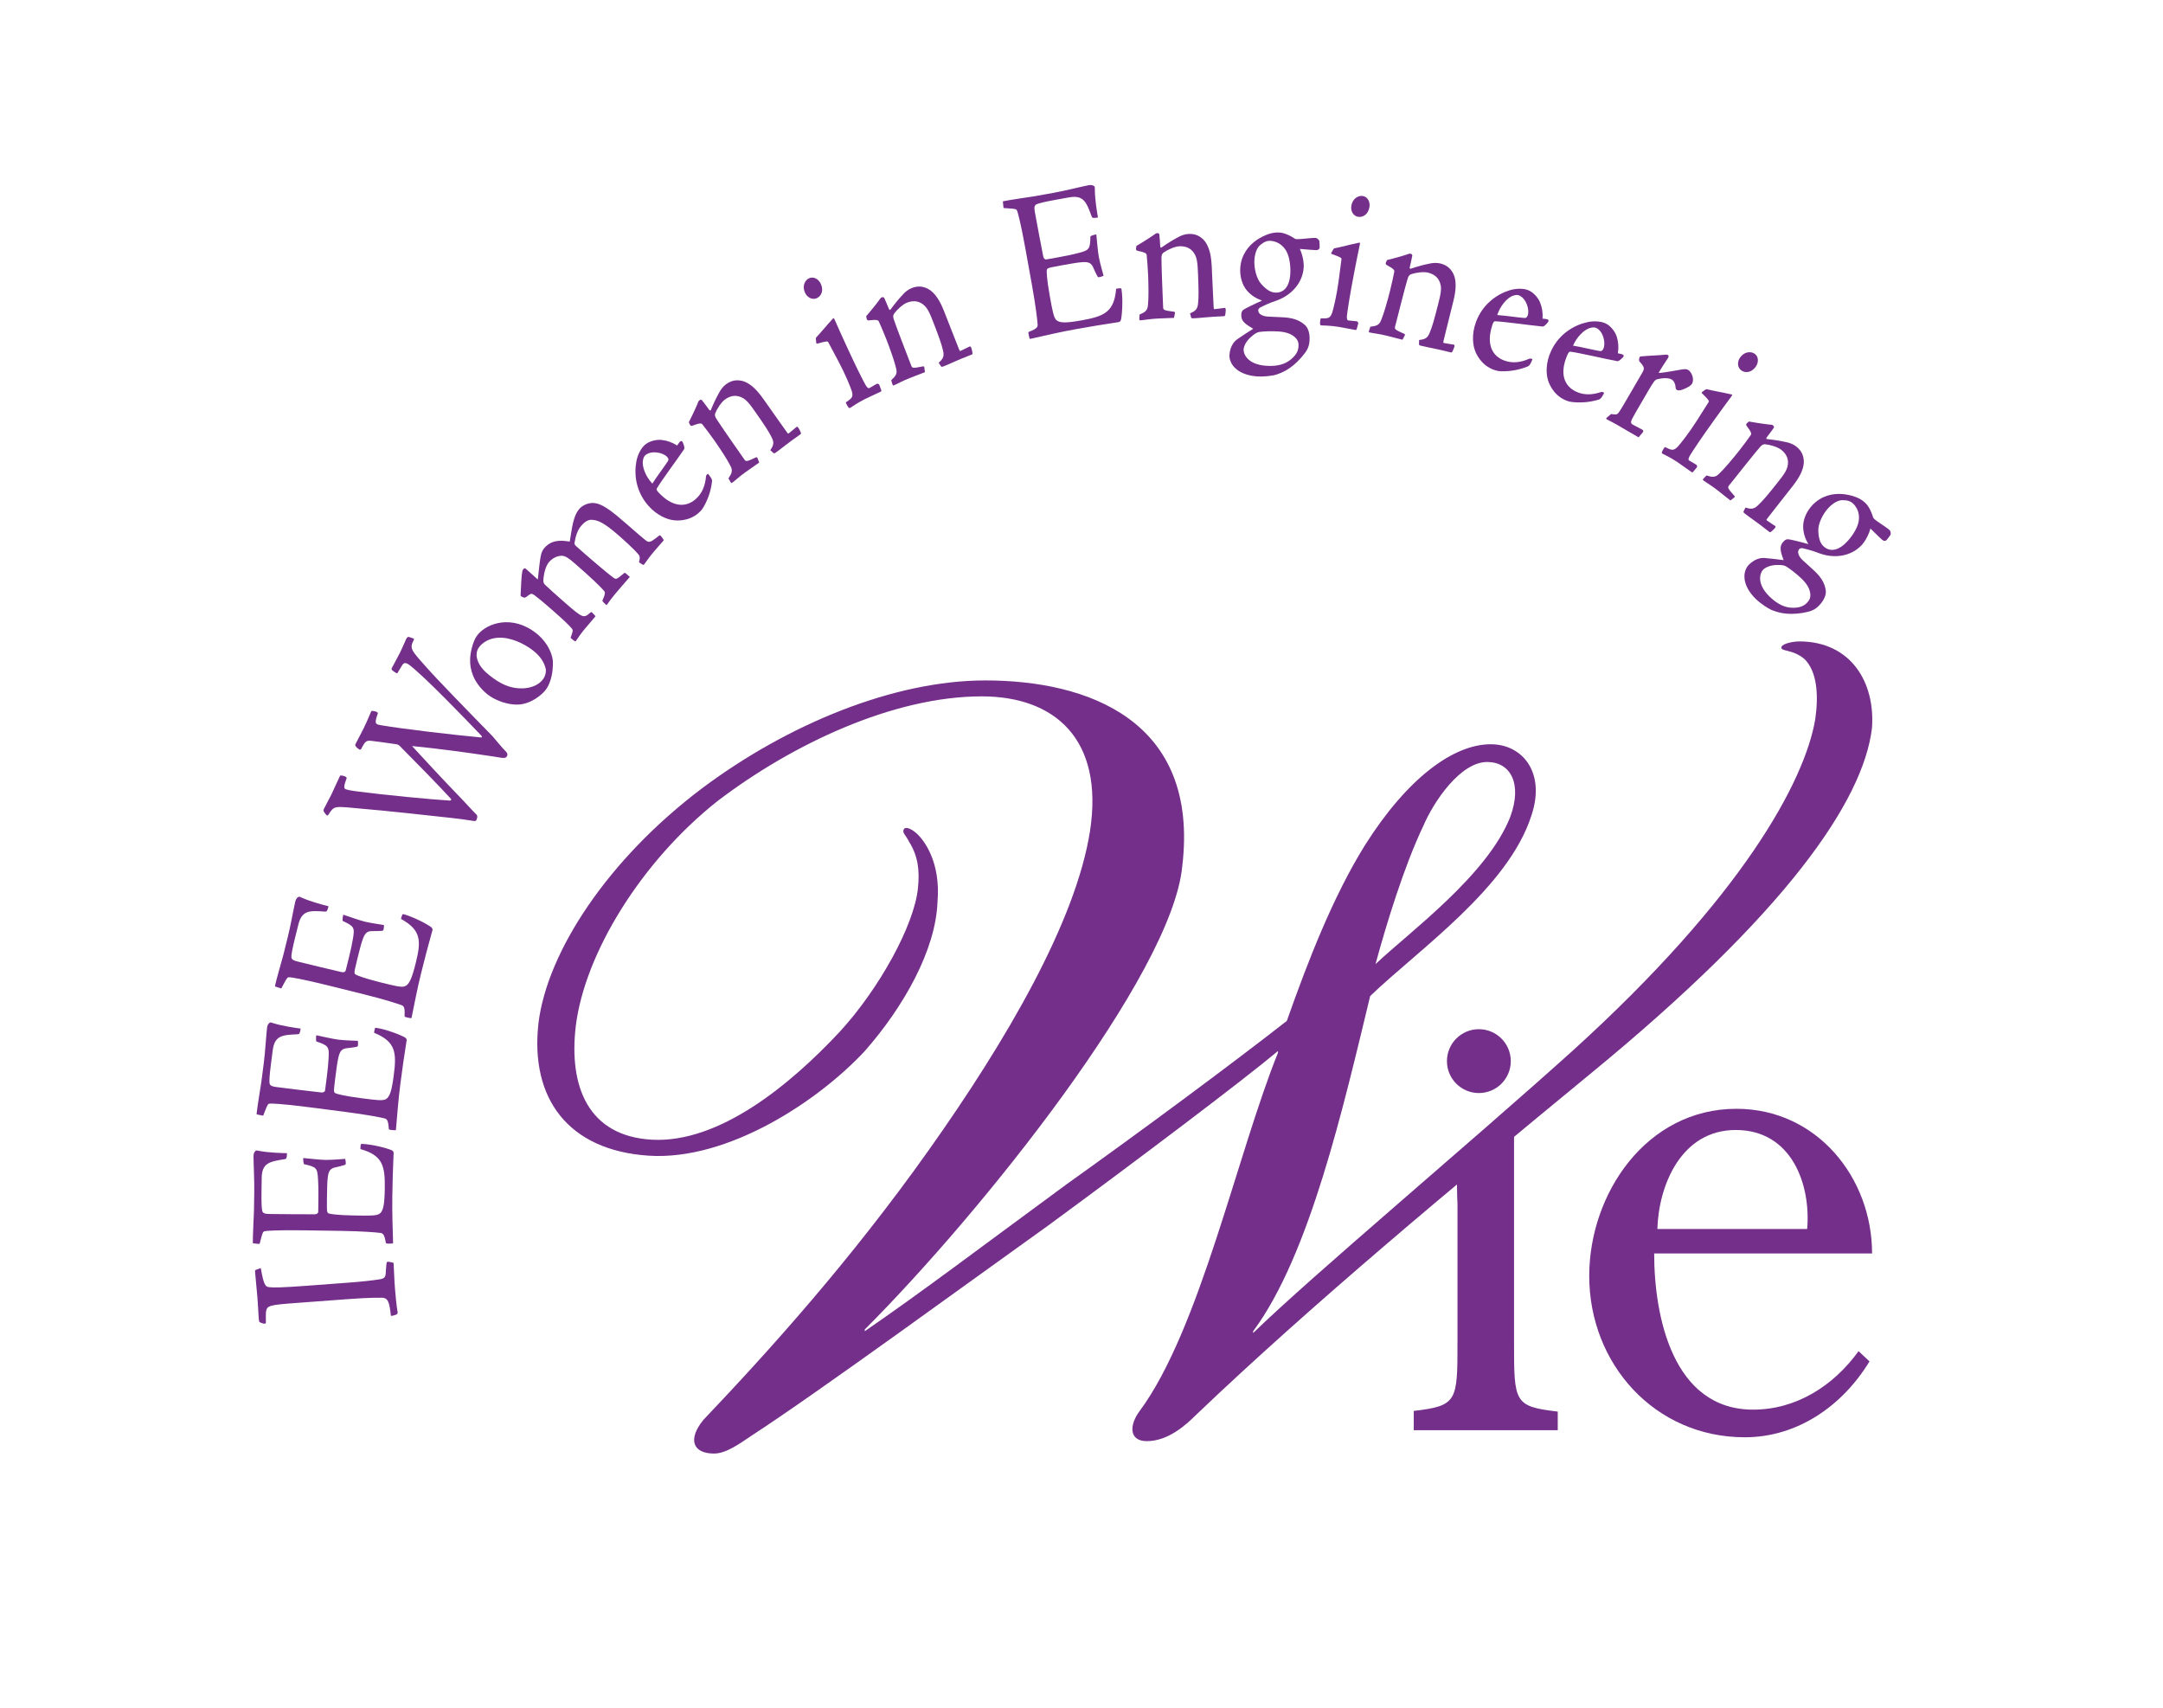 <?xml version="1.0" encoding="iso-8859-1"?>
<!-- Generator: Adobe Illustrator 26.0.1, SVG Export Plug-In . SVG Version: 6.00 Build 0)  -->
<svg version="1.1" id="Layer_1" xmlns="http://www.w3.org/2000/svg" xmlns:xlink="http://www.w3.org/1999/xlink" x="0px" y="0px"
	 viewBox="0 0 269.298 212.623" style="enable-background:new 0 0 269.298 212.623;" xml:space="preserve">
<g>
	<path style="fill:#742F8A;" d="M188.501,137.477v29.614c0,7.521,0,8.001,5.441,8.644v2.317h-17.927v-2.399
		c5.445-0.639,5.445-1.2,5.445-8.643v-17.13c-0.241-4.24,0.773-3.839-4.484-2.167"/>
	<path style="fill:#742F8A;" d="M205.947,156.046c0,7.845,2.32,19.447,12.325,19.447c5.361,0,10.002-2.96,13.123-7.282l1.361,1.279
		c-3.36,5.525-8.963,9.444-15.525,9.444c-11.205,0-19.368-9.123-19.368-20.087c0-10.245,7.123-20.808,18.327-20.808
		c10.005,0,16.887,8.564,16.887,18.007H205.947z M224.995,153.003c0.48-5.52-1.92-12.325-8.884-12.325
		c-6.802,0-9.606,6.884-9.765,12.325H224.995z"/>
	<g>
		<path style="fill:#742F8A;" d="M89.344,99.72c-9.492,7.505-16.557,18.988-17.66,28.04c-0.883,7.505,1.544,13.686,9.493,14.128
			c8.387,0.442,17.219-6.844,23.4-13.467c4.857-5.298,9.271-13.246,9.713-17.884c0.222-2.207,0-3.973-1.103-5.739
			c-0.441-0.882-0.884-1.104-0.665-1.545c0.224-0.442,1.108,0,1.768,0.663c0.665,0.661,2.87,3.31,2.428,8.388
			c-0.22,5.963-4.196,13.027-9.05,18.546c-5.741,6.182-16.998,13.687-26.931,13.025c-9.935-0.662-14.792-7.064-13.689-16.556
			c1.103-8.831,8.61-20.312,20.312-29.143c10.595-7.946,23.842-13.466,35.32-13.466c12.588,0,26.718,4.857,24.509,23.18
			c-1.324,13.468-24.95,43.05-39.521,57.619v0.221c7.065-4.858,14.348-10.376,25.166-18.324c9.278-6.62,20.318-14.789,27.379-20.307
			c2.65-7.506,5.741-15.456,9.716-21.858c5.297-8.39,11.035-12.584,15.672-12.584c3.972,0,6.843,3.532,5.077,8.83
			c-2.869,9.051-14.126,16.779-20.089,22.519c-3.313,13.687-7.508,32.232-14.568,41.724v0.222
			c7.503-7.286,26.488-23.18,39.734-35.102c21.194-19.208,28.92-33.557,30.245-41.284c0.443-3.091,0.22-5.961-1.325-7.506
			c-1.543-1.324-3.092-0.883-2.87-1.545c0.219-0.441,1.546-0.662,2.206-0.662c6.404,0,9.493,5.078,9.051,10.816
			c-1.102,9.051-10.597,22.96-35.099,43.05c-17.441,14.349-34.659,28.699-49.007,42.386c-1.326,1.325-3.534,3.311-6.181,3.311
			c-2.209,0-2.209-1.987-0.884-3.753c7.507-10.155,12.141-32.011,17.218-44.594v-0.22c-4.195,3.532-17.659,13.687-28.484,21.634
			c-9.271,6.622-28.918,20.973-37.086,26.27c-1.325,0.884-3.092,2.208-4.637,2.208c-2.65,0-3.311-1.766-1.325-4.193
			c8.391-8.832,18.325-19.87,28.038-33.557c9.712-13.688,18.328-28.479,20.093-39.738c1.768-11.479-4.42-16.778-13.471-16.778
			C111.201,86.695,98.615,92.655,89.344,99.72z M188.028,101.707c1.544-4.194,0-6.843-2.869-6.843c-3.314,0-6.623,4.856-7.948,7.946
			c-2.428,5.078-4.636,12.364-5.959,17.221C175.444,116.057,185.159,108.992,188.028,101.707z"/>
	</g>
	<path style="fill:#742F8A;" d="M188.096,132.107c0,2.192-1.78,3.972-3.973,3.972c-2.196,0-3.976-1.78-3.976-3.972
		c0-2.199,1.78-3.977,3.976-3.977C186.316,128.13,188.096,129.908,188.096,132.107z"/>
	<g>
		<path style="fill:#742F8A;" d="M32.469,157.873c0.372,2.139,0.573,2.34,1.08,2.375c0.482,0.06,1.492,0.057,4.584-0.172
			l5.285-0.395c1.585-0.118,2.903-0.263,3.796-0.403c0.657-0.096,0.748-0.296,0.801-0.662c0.035-0.242,0.056-1.039,0.093-1.257
			c0.04-0.171,0.059-0.268,0.138-0.276c0.185-0.014,0.671,0.096,0.754,0.137c0.092,1.942,0.138,2.925,0.231,3.809
			c0.078,1.053,0.248,2.268,0.28,2.337c0.011,0.144-0.085,0.272-0.19,0.303c-0.259,0.093-0.492,0.157-0.653,0.146
			c-0.18-1.696-0.351-2.212-1.072-2.255c-0.425,0.009-1.358-0.042-4.318,0.177l-6.316,0.47c-3.461,0.259-3.723,0.303-3.848,1.13
			c-0.007,0.264-0.033,0.627-0.01,1.3c0.008,0.094-0.068,0.149-0.148,0.155c-0.079,0.006-0.187-0.011-0.405-0.09
			c-0.191-0.083-0.246-0.103-0.278-0.172c-0.041-0.19-0.052-0.333-0.074-0.62c-0.02-0.286-0.055-1.103-0.147-2.347
			c-0.12-1.242-0.267-2.866-0.285-3.106c-0.023-0.311,0.002-0.336,0.079-0.367L32.469,157.873z"/>
		<path style="fill:#742F8A;" d="M39.641,149.334c0.016-1.08,0.003-1.896-0.042-2.496c-0.084-1.441-0.188-1.563-1.746-1.899
			c-0.078-0.097-0.123-0.65-0.095-0.769c0.768,0.059,1.984,0.222,2.806,0.236c0.901-0.012,1.644-0.073,2.413-0.132
			c0.051,0.192,0.075,0.384,0.072,0.552c0.025,0.121-0.055,0.168-0.162,0.213c-0.292,0.092-0.719,0.205-1.037,0.273
			c-0.718,0.133-0.961,0.417-1.054,1.375c-0.061,0.529-0.073,1.319-0.092,2.544c-0.018,1.199,0.004,1.439,0.029,1.583
			c0.025,0.096,0.05,0.17,0.155,0.243c0.158,0.074,1.084,0.232,3.256,0.265c1.934,0.029,2.65,0.042,3.077-0.193
			c0.509-0.329,0.654-1.166,0.684-3.134c0.043-2.807-0.228-4.153-3.025-4.94c-0.025-0.096,0.005-0.337,0.035-0.577
			c0.055-0.07,0.081-0.07,0.213-0.069c1.219,0.067,2.908,0.477,3.671,0.801c0.157,0.121,0.209,0.194,0.207,0.314
			c-0.002,0.167-0.005,0.336-0.044,1.127c-0.038,0.719-0.09,2.399-0.119,4.39c-0.029,1.92,0.047,3.816,0.097,5.737
			c-0.027,0.047-0.583,0.063-0.796,0.035c-0.053,0-0.105-0.073-0.105-0.096c-0.195-1.107-0.378-1.206-0.776-1.235
			c-0.396-0.054-2.09-0.201-4.792-0.243l-4.584-0.07c-3.524-0.053-4.691,0.073-4.851,0.095c-0.159,0.021-0.292,0.068-0.349,0.305
			c-0.109,0.24-0.196,0.694-0.363,1.267c-0.026,0.023-0.026,0.023-0.106,0.023l-0.609-0.057c-0.106-0.002-0.133-0.001-0.13-0.123
			l0.013-0.839c0.011-0.744,0.078-1.655,0.127-3.118l0.036-2.327c0.022-1.464-0.084-3.218-0.092-4.417
			c0.005-0.312,0.06-0.455,0.141-0.573c0.162-0.214,0.162-0.214,0.638-0.11c1.162,0.209,2.699,0.257,3.389,0.268
			c-0.01,0.623-0.091,0.718-0.25,0.74c-1.913,0.307-2.869,0.459-2.898,2.331l-0.025,1.655c-0.022,1.416,0.018,2.208,0.094,2.472
			c0.102,0.315,0.366,0.366,0.974,0.375c1.855,0.029,3.71,0.032,5.564,0.036c0.239,0.004,0.427-0.137,0.429-0.306L39.641,149.334z"
			/>
		<path style="fill:#742F8A;" d="M40.669,134.228c0.138-1.07,0.216-1.883,0.241-2.485c0.079-1.441-0.01-1.572-1.521-2.084
			c-0.067-0.104-0.049-0.659-0.007-0.774c0.756,0.146,1.947,0.444,2.761,0.55c0.897,0.092,1.642,0.116,2.413,0.143
			c0.028,0.197,0.03,0.39,0.008,0.557c0.012,0.121-0.074,0.16-0.185,0.195c-0.301,0.055-0.737,0.122-1.062,0.152
			c-0.728,0.051-1.001,0.305-1.204,1.247c-0.12,0.516-0.221,1.301-0.377,2.516c-0.155,1.19-0.158,1.431-0.151,1.576
			c0.013,0.099,0.031,0.175,0.126,0.26c0.149,0.091,1.05,0.353,3.205,0.631c1.918,0.248,2.628,0.34,3.079,0.157
			c0.543-0.271,0.781-1.085,1.034-3.037c0.359-2.784,0.243-4.155-2.447-5.251c-0.015-0.098,0.043-0.333,0.1-0.568
			c0.062-0.064,0.088-0.06,0.219-0.044c1.202,0.204,2.836,0.802,3.557,1.21c0.143,0.138,0.186,0.218,0.17,0.336
			c-0.021,0.167-0.042,0.334-0.171,1.116c-0.118,0.711-0.359,2.373-0.615,4.347c-0.246,1.904-0.383,3.798-0.55,5.712
			c-0.033,0.044-0.587-0.002-0.794-0.055c-0.053-0.005-0.096-0.084-0.093-0.108c-0.07-1.121-0.241-1.24-0.632-1.315
			c-0.388-0.098-2.054-0.435-4.735-0.779l-4.546-0.588c-3.495-0.452-4.67-0.459-4.83-0.456c-0.161,0.005-0.299,0.034-0.381,0.267
			c-0.136,0.223-0.274,0.665-0.505,1.216c-0.029,0.019-0.029,0.019-0.108,0.008l-0.599-0.124c-0.106-0.013-0.132-0.017-0.116-0.137
			l0.107-0.832c0.095-0.738,0.264-1.635,0.478-3.085l0.298-2.308c0.188-1.452,0.28-3.207,0.408-4.398
			c0.039-0.309,0.111-0.446,0.205-0.554c0.185-0.195,0.185-0.195,0.646-0.038c1.132,0.341,2.653,0.561,3.336,0.649
			c-0.08,0.619-0.171,0.704-0.331,0.706c-1.936,0.088-2.903,0.134-3.143,1.992l-0.212,1.64c-0.182,1.404-0.231,2.196-0.185,2.468
			c0.066,0.322,0.322,0.404,0.926,0.482c1.839,0.238,3.682,0.452,5.526,0.666c0.235,0.03,0.438-0.088,0.46-0.254L40.669,134.228z"/>
		<path style="fill:#742F8A;" d="M43.411,119.334c0.261-1.048,0.432-1.846,0.525-2.441c0.245-1.423,0.17-1.565-1.271-2.244
			c-0.054-0.113,0.028-0.661,0.082-0.771c0.734,0.232,1.882,0.666,2.679,0.864c0.88,0.194,1.617,0.303,2.38,0.419
			c0.006,0.198-0.016,0.392-0.057,0.555c-0.002,0.122-0.092,0.15-0.206,0.17c-0.306,0.023-0.746,0.038-1.073,0.031
			c-0.729-0.032-1.03,0.19-1.338,1.101c-0.179,0.499-0.37,1.268-0.666,2.456c-0.289,1.165-0.322,1.403-0.331,1.549
			c0.003,0.1,0.011,0.176,0.096,0.271c0.137,0.108,1.002,0.473,3.111,0.997c1.877,0.467,2.571,0.64,3.04,0.508
			c0.57-0.206,0.901-0.987,1.376-2.896c0.678-2.725,0.72-4.099-1.827-5.499c-0.002-0.099,0.081-0.325,0.165-0.552
			c0.069-0.058,0.095-0.051,0.224-0.019c1.171,0.341,2.724,1.122,3.394,1.611c0.125,0.155,0.16,0.238,0.131,0.354
			c-0.04,0.163-0.081,0.326-0.298,1.088c-0.2,0.692-0.631,2.315-1.111,4.248c-0.464,1.862-0.818,3.729-1.204,5.61
			c-0.037,0.041-0.584-0.068-0.783-0.144c-0.052-0.013-0.085-0.095-0.08-0.119c0.061-1.122-0.096-1.26-0.476-1.379
			c-0.374-0.141-1.99-0.669-4.613-1.323l-4.448-1.106c-3.42-0.85-4.586-0.993-4.746-1.007c-0.16-0.016-0.301-0.001-0.41,0.218
			c-0.16,0.208-0.348,0.632-0.641,1.15c-0.031,0.018-0.031,0.018-0.108-0.001l-0.58-0.194c-0.103-0.026-0.129-0.032-0.1-0.148
			l0.203-0.815c0.179-0.722,0.451-1.593,0.83-3.007l0.561-2.259c0.353-1.421,0.648-3.153,0.912-4.323
			c0.075-0.302,0.161-0.429,0.267-0.527c0.206-0.171,0.206-0.171,0.646,0.037c1.085,0.468,2.571,0.863,3.24,1.03
			c-0.151,0.605-0.251,0.679-0.411,0.664c-1.933-0.136-2.898-0.202-3.35,1.614l-0.4,1.607c-0.342,1.374-0.482,2.155-0.468,2.431
			c0.027,0.327,0.273,0.438,0.864,0.585c1.8,0.447,3.606,0.872,5.411,1.296c0.232,0.058,0.447-0.037,0.487-0.2L43.411,119.334z"/>
		<path style="fill:#742F8A;" d="M55.074,101.707c-2.16-0.225-5.888-0.679-11.545-1.165c-1.843-0.151-1.983-0.165-2.637,0.878
			c-0.086,0.117-0.121,0.128-0.216,0.081c-0.048-0.023-0.285-0.325-0.348-0.436c-0.064-0.111-0.069-0.221,0.004-0.371
			c0.2-0.41,0.709-1.337,0.93-1.789c0.367-0.756,0.687-1.533,1.066-2.309c0.052-0.108,0.428-0.032,0.69,0.095
			c0.096,0.047,0.157,0.102,0.127,0.223c-0.324,0.909-0.4,1.246-0.069,1.354c0.177,0.059,0.577,0.148,0.963,0.201
			c4.069,0.54,9.682,1.058,11.942,1.198c0.14,0.015,0.261-0.113,0.163-0.213c-1.243-1.38-4.945-5.157-6.353-6.564
			c-0.172-0.189-0.36-0.228-0.582-0.256c-1.427-0.214-2.374-0.329-2.959-0.4c-0.642-0.072-0.776,0.022-1.283,1.004
			c-0.032,0.064-0.146,0.116-0.216,0.081c-0.469-0.308-0.573-0.519-0.5-0.669c0.253-0.519,0.668-1.251,1.057-2.049
			c0.525-1.078,0.758-1.739,0.916-2.063c0.145-0.115,0.841,0.091,0.825,0.243c-0.414,1.213-0.405,1.376,0.333,1.497
			c2.94,0.497,8.992,1.201,12.516,1.531c0.116,0.003,0.135-0.096,0.023-0.23c-1.657-1.74-7.191-7.504-9.038-8.857
			c-0.445-0.297-0.658-0.161-0.808,0.086c-0.205,0.301-0.405,0.71-0.599,0.99c-0.045,0.032-0.104,0.03-0.212-0.05
			c-0.432-0.263-0.578-0.389-0.493-0.56c0.104-0.214,0.806-1.475,1.058-1.994c0.336-0.689,0.635-1.424,0.719-1.597
			c0.126-0.259,0.226-0.344,0.38-0.296l0.556,0.19c0.047,0.024,0.074,0.09,0.053,0.133c-0.57,1.111-0.425,1.235,1.559,3.454
			c1.173,1.346,5.158,5.447,8.209,8.56c0.345,0.381,1.091,1.332,1.74,1.994c0.136,0.148,0.157,0.344,0.094,0.474
			c-0.126,0.259-0.345,0.286-0.731,0.232c-0.492-0.081-1.172-0.198-2.47-0.377c-1.51-0.229-5.428-0.775-8.638-1.083
			c1.66,1.796,3.506,3.815,5.935,6.332c0.613,0.618,1.427,1.549,2.063,2.179c0.098,0.1,0.125,0.167,0.117,0.243
			c0.019,0.143-0.031,0.306-0.105,0.456c-0.052,0.108-0.166,0.16-0.377,0.11C58.522,102.131,57.235,101.931,55.074,101.707z"/>
		<path style="fill:#742F8A;" d="M59.324,79.227c0.922-1.405,3.898-2.751,6.932-0.758c2.26,1.482,2.591,3.537,2.584,3.933
			c0.018,1.276-0.225,2.465-0.79,3.328c-0.488,0.741-1.989,1.967-3.618,1.987c-1.259,0.034-2.613-0.51-3.389-1.019
			c-0.908-0.596-1.76-1.615-2.131-2.547c-0.313-0.78-0.404-1.413-0.38-2.174c0.049-0.943,0.384-2.129,0.779-2.731L59.324,79.227z
			 M59.572,80.682c-0.224,0.341-0.31,0.858-0.162,1.357c0.243,0.935,1.006,1.752,2.446,2.697c1.418,0.931,2.712,1.034,3.569,0.936
			c1.268-0.145,1.928-0.716,2.256-1.218c0.172-0.26,0.363-0.794,0.247-1.244c-0.176-0.747-0.696-1.691-2.047-2.577
			c-1.352-0.888-3.006-1.457-4.401-1.168c-0.649,0.118-1.46,0.534-1.895,1.195L59.572,80.682z"/>
		<path style="fill:#742F8A;" d="M78.416,71.823c-1.624,1.862-2.317,2.659-2.849,3.468c-0.048,0.054-0.048,0.054-0.107,0.002
			c-0.04-0.035-0.28-0.244-0.364-0.35c-0.04-0.034-0.104-0.122-0.092-0.176c0.396-0.896,0.378-1.039,0.115-1.299
			c-0.476-0.544-1.507-1.538-3.524-3.296c-0.838-0.732-1.165-0.922-1.603-0.984c-0.485-0.008-1.123,0.199-1.628,0.777
			c-0.362,0.416-0.643,1.222-0.716,2.272c-0.011,0.213,0.046,0.391,0.211,0.566c0.363,0.348,1.546,1.412,2.484,2.23
			c2.217,1.932,2.329,1.967,3.122,1.257c0.131-0.108,0.186-0.091,0.246-0.039c0.06,0.053,0.448,0.454,0.432,0.473
			c-0.142,0.161-1.021,1.209-1.321,1.553c-0.347,0.398-0.977,1.282-1.158,1.569c-0.068,0.037-0.423-0.241-0.626-0.45
			c0.07-0.162,0.203-0.555,0.237-0.717c0.066-0.196,0.034-0.322-0.17-0.53c-0.208-0.245-0.78-0.839-2.377-2.233
			c-1.477-1.288-1.948-1.635-2.203-1.827c-0.351-0.243-0.419-0.206-0.814,0.086c-0.277,0.236-0.384,0.24-0.476,0.221
			c-0.071,0.003-0.414-0.17-0.422-0.241c0.062-1.601,0.132-2.528,0.197-2.885c0.026-0.231,0.054-0.303,0.164-0.43
			c0.095-0.109,0.182-0.128,0.322-0.006l1.462,1.308c0.099-0.679,0.2-2.245,0.417-3.138c0.074-0.287,0.219-0.573,0.392-0.773
			c0.852-0.977,1.904-1.014,3.165-0.805c0.249-1.535,0.336-2.16,0.546-2.803c0.128-0.43,0.308-0.878,0.671-1.293
			c0.268-0.307,0.854-0.656,1.457-0.703c0.552-0.029,1.271-0.008,3.135,1.524c1.035,0.87,1.973,1.689,2.792,2.403
			c0.759,0.662,1.014,0.853,1.161,0.886c0.294,0.066,0.559-0.118,1.362-0.755c0.047-0.055,0.119-0.056,0.198,0.014
			c0.08,0.071,0.421,0.526,0.373,0.58l-1.072,1.23c-0.615,0.705-1.044,1.317-1.351,1.751c-0.047,0.054-0.098,0.073-0.155,0.055
			c-0.075-0.034-0.347-0.206-0.427-0.276c-0.039-0.035-0.08-0.07-0.052-0.141c0.094-0.269,0.143-0.608-0.065-0.853
			c-0.688-0.822-2.126-2.077-2.565-2.46c-1.677-1.463-2.449-1.787-3.03-1.848c-0.604-0.113-1.04,0.144-1.56,0.74
			c-0.441,0.508-0.69,1.276-0.813,2.061c-0.026,0.231,0.018,0.302,0.238,0.494c1.142,1.028,3.814,3.328,4.615,3.898
			c0.331,0.225,0.382,0.207,1.311-0.576c0.047-0.054,0.139-0.039,0.238,0.048L78.416,71.823z"/>
		<path style="fill:#742F8A;" d="M80.301,55.373c0.559-0.49,1.505-0.684,2.125-0.594c0.604,0.071,1.224,0.268,1.875,0.683
			c0.127-0.182,0.382-0.582,0.507-0.55c0.088-0.007,0.141,0.052,0.193,0.148c0.103,0.227,0.29,0.697,0.164,0.879
			c-0.949,1.394-2.841,3.931-3.39,4.87c-0.073,0.1-0.023,0.23,0.187,0.469c1.783,1.925,3.454,1.906,4.646,0.862
			c0.831-0.726,1.203-1.721,1.293-2.857c0.02-0.159,0.237-0.348,0.271-0.273c0.401,0.495,0.487,0.665,0.483,0.88
			c-0.149,1.398-0.648,2.538-1.086,3.274c-0.165,0.287-0.383,0.512-0.582,0.687c-1.262,1.106-2.808,0.98-3.27,0.89
			c-0.585-0.086-1.876-0.504-3.012-1.799c-1.536-1.755-1.785-3.896-1.473-5.508c0.137-0.755,0.543-1.601,1.048-2.044L80.301,55.373z
			 M83.068,56.894c-0.489-0.558-1.978-0.874-2.736-0.21c-0.108,0.095-0.237,0.312-0.276,0.595c-0.174,0.857,0.392,2.122,1.161,2.927
			c0.621-0.965,1.312-1.852,1.931-2.782c0.092-0.152,0.13-0.29-0.063-0.51L83.068,56.894z"/>
		<path style="fill:#742F8A;" d="M90.691,59.558c0.442-0.665,0.572-0.982,0.222-1.609c-0.358-0.72-1.214-2.029-1.958-3.093
			c-0.593-0.846-1.178-1.6-1.471-1.977c-0.152-0.216-0.292-0.249-1.364,0.144c-0.153-0.053-0.163,0.018-0.327-0.385
			c-0.046-0.064-0.016-0.15,0.07-0.276c0.527-1.046,1.028-2.173,1.066-2.328c0.028-0.085,0.092-0.161,0.171-0.216
			c0.097-0.069,0.241-0.073,0.302,0.014c0.278,0.356,0.586,0.755,0.845,1.124c0.075,0.108,0.156,0.182,0.235,0.127
			c0.485-1.149,0.699-1.556,1.047-2.187c0.193-0.394,0.535-0.827,0.889-1.075c0.57-0.398,1.069-0.521,1.671-0.457
			c0.816,0.076,1.638,0.665,2.368,1.545c0.359,0.428,0.723,0.948,1.376,1.882c1.107,1.585,1.78,2.506,2.13,3.005
			c0.136,0.195,0.17,0.203,0.229,0.163c0.177-0.125,0.703-0.588,0.982-0.816c0.059-0.042,0.158,0.018,0.25,0.148
			c0.091,0.13,0.245,0.475,0.284,0.576c0.038,0.137-0.002,0.163-0.08,0.219c-1.75,1.222-2.28,1.721-3.026,2.245
			c-0.119,0.083-0.217,0.151-0.297,0.078l-0.403-0.367c0.419-0.615,0.513-0.94,0.167-1.603c-0.358-0.72-0.899-1.537-1.977-3.08
			c-0.835-1.194-1.281-1.789-2.112-2.015c-0.573-0.149-1.126-0.021-1.697,0.377c-0.472,0.33-1.007,1.157-1.242,1.742
			c-0.071,0.277,0.001,0.42,0.148,0.671c0.492,0.789,2.664,3.893,3.483,5.066c0.197,0.283,0.267,0.299,1.41-0.243
			c0.134-0.06,0.183-0.031,0.225,0.069l0.216,0.561l-1.671,1.169c-0.787,0.55-1.339,1.098-1.733,1.373
			c-0.039,0.028-0.09-0.001-0.15-0.088L90.691,59.558z"/>
		<path style="fill:#742F8A;" d="M100.701,34.658c0.558-0.28,1.183,0.06,1.468,0.629c0.403,0.806,0.125,1.537-0.432,1.815
			c-0.516,0.258-1.169,0.023-1.49-0.617c-0.415-0.83-0.039-1.581,0.433-1.817L100.701,34.658z M103.106,42.579
			c-0.081-0.107-0.244-0.114-1.347,0.201c-0.098,0.018-0.143-0.019-0.138-0.168c-0.063-0.502-0.065-0.56,0.029-0.638
			c0.683-0.727,1.257-1.458,2.023-2.284c0.031-0.045,0.053-0.056,0.096-0.077c0.043-0.022,0.066,0.025,0.138,0.167
			c0.72,1.655,2.283,5.05,2.9,6.283c0.604,1.208,0.817,1.635,0.981,1.908c0.209,0.31,0.322,0.432,0.525,0.3
			c0.642-0.38,0.813-0.466,0.878-0.497c0.064-0.032,0.264,0.045,0.279,0.128l0.242,0.648c0.05,0.153,0.007,0.175-0.101,0.228
			c-0.622,0.311-1.247,0.565-1.933,0.908c-0.945,0.472-1.732,1.044-1.796,1.075c-0.107,0.055-0.163,0.051-0.231-0.032
			c-0.126-0.143-0.245-0.381-0.316-0.523c-0.047-0.095-0.016-0.141,0.05-0.172c0.724-0.482,0.861-0.639,0.658-1.366
			c-0.126-0.413-0.826-2.135-1.615-3.607L103.106,42.579z"/>
		<path style="fill:#742F8A;" d="M110.958,47.332c0.588-0.54,0.79-0.816,0.6-1.51c-0.175-0.783-0.694-2.26-1.162-3.47
			c-0.372-0.964-0.761-1.838-0.955-2.273c-0.095-0.247-0.224-0.312-1.358-0.186c-0.138-0.089-0.162-0.022-0.226-0.452
			c-0.028-0.074,0.019-0.149,0.135-0.251c0.763-0.891,1.518-1.865,1.591-2.007c0.048-0.075,0.129-0.135,0.219-0.169
			c0.111-0.044,0.251-0.012,0.291,0.086c0.184,0.412,0.388,0.873,0.55,1.292c0.048,0.124,0.11,0.215,0.198,0.18
			c0.747-0.997,1.05-1.343,1.54-1.872c0.282-0.337,0.717-0.676,1.12-0.833c0.649-0.249,1.162-0.249,1.731-0.044
			c0.774,0.27,1.431,1.039,1.931,2.067c0.247,0.501,0.474,1.095,0.886,2.158c0.698,1.804,1.13,2.858,1.349,3.427
			c0.087,0.222,0.118,0.239,0.187,0.213c0.2-0.078,0.82-0.403,1.147-0.558c0.067-0.027,0.15,0.055,0.207,0.203
			c0.058,0.148,0.125,0.521,0.14,0.628c0.004,0.141-0.042,0.158-0.13,0.194c-1.992,0.769-2.626,1.127-3.477,1.456
			c-0.135,0.052-0.245,0.095-0.306,0.005l-0.303-0.452c0.553-0.497,0.724-0.791,0.546-1.516c-0.176-0.786-0.506-1.708-1.184-3.463
			c-0.525-1.359-0.817-2.043-1.57-2.462c-0.52-0.282-1.088-0.289-1.738-0.039c-0.537,0.209-1.254,0.883-1.622,1.394
			c-0.135,0.251-0.1,0.409-0.016,0.689c0.289,0.882,1.656,4.416,2.17,5.75c0.125,0.323,0.189,0.353,1.429,0.103
			c0.143-0.027,0.186,0.013,0.201,0.12l0.076,0.596l-1.903,0.736c-0.894,0.347-1.563,0.746-2.01,0.919
			c-0.044,0.018-0.086-0.024-0.124-0.122L110.958,47.332z"/>
		<path style="fill:#742F8A;" d="M131.784,32.028c1.063-0.193,1.865-0.362,2.448-0.521c1.398-0.36,1.498-0.485,1.526-2.078
			c0.08-0.095,0.615-0.247,0.736-0.242c0.09,0.765,0.164,1.991,0.311,2.798c0.182,0.883,0.384,1.601,0.592,2.344
			c-0.18,0.086-0.364,0.147-0.53,0.176c-0.113,0.046-0.174-0.024-0.239-0.119c-0.148-0.27-0.341-0.666-0.467-0.966
			c-0.269-0.679-0.594-0.863-1.552-0.771c-0.529,0.042-1.313,0.182-2.519,0.399c-1.181,0.212-1.412,0.281-1.549,0.334
			c-0.09,0.042-0.157,0.08-0.208,0.199c-0.043,0.168-0.021,1.107,0.364,3.245c0.343,1.903,0.47,2.608,0.781,2.982
			c0.42,0.436,1.27,0.417,3.213,0.068c2.762-0.497,4.033-1.022,4.268-3.919c0.091-0.042,0.33-0.059,0.571-0.075
			c0.08,0.04,0.085,0.066,0.109,0.196c0.17,1.208,0.091,2.945-0.079,3.756c-0.091,0.178-0.151,0.243-0.27,0.264
			c-0.165,0.03-0.331,0.06-1.115,0.174c-0.713,0.102-2.37,0.373-4.331,0.725c-1.894,0.341-3.741,0.782-5.616,1.2
			c-0.053-0.018-0.175-0.561-0.188-0.775c-0.01-0.051,0.052-0.117,0.075-0.12c1.049-0.404,1.11-0.605,1.064-1
			c-0.024-0.399-0.206-2.09-0.686-4.749l-0.813-4.511c-0.624-3.467-0.972-4.589-1.025-4.743c-0.052-0.152-0.122-0.274-0.368-0.284
			c-0.256-0.062-0.717-0.058-1.312-0.114c-0.029-0.021-0.029-0.021-0.043-0.1l-0.061-0.608c-0.018-0.104-0.023-0.13,0.096-0.15
			l0.825-0.149c0.731-0.133,1.639-0.242,3.085-0.475l2.291-0.413c1.44-0.26,3.146-0.7,4.322-0.94
			c0.306-0.054,0.459-0.028,0.59,0.029c0.24,0.118,0.24,0.118,0.231,0.605c0.018,1.182,0.267,2.697,0.389,3.376
			c-0.615,0.111-0.723,0.049-0.775-0.104c-0.669-1.818-1.004-2.727-2.847-2.395l-1.633,0.294c-1.394,0.251-2.164,0.444-2.409,0.568
			c-0.288,0.16-0.289,0.43-0.18,1.029c0.328,1.825,0.68,3.646,1.033,5.468c0.042,0.234,0.217,0.391,0.382,0.361L131.784,32.028z"/>
		<path style="fill:#742F8A;" d="M141.876,39.166c0.731-0.322,1.01-0.52,1.052-1.238c0.087-0.799,0.069-2.363,0.016-3.66
			c-0.041-1.032-0.131-1.982-0.175-2.459c-0.01-0.265-0.111-0.366-1.226-0.611c-0.102-0.128-0.148-0.074-0.069-0.501
			c-0.003-0.081,0.067-0.136,0.21-0.196c1.007-0.599,2.035-1.279,2.15-1.388c0.071-0.055,0.164-0.087,0.261-0.09
			c0.12-0.005,0.242,0.069,0.246,0.174c0.043,0.449,0.088,0.951,0.106,1.401c0.006,0.132,0.034,0.237,0.131,0.233
			c1.027-0.706,1.426-0.935,2.059-1.278c0.375-0.228,0.895-0.409,1.328-0.427c0.694-0.029,1.182,0.136,1.654,0.515
			c0.645,0.503,1.02,1.443,1.163,2.578c0.071,0.554,0.099,1.189,0.145,2.327c0.08,1.933,0.152,3.071,0.176,3.679
			c0.011,0.238,0.036,0.264,0.108,0.261c0.216-0.009,0.907-0.118,1.267-0.159c0.071-0.004,0.124,0.101,0.13,0.259
			c0.007,0.159-0.05,0.533-0.069,0.639c-0.044,0.135-0.092,0.137-0.187,0.141c-2.133,0.089-2.848,0.225-3.759,0.263
			c-0.144,0.006-0.263,0.011-0.291-0.094l-0.142-0.524c0.684-0.294,0.938-0.516,1.004-1.262c0.088-0.799,0.069-1.779-0.008-3.659
			c-0.06-1.456-0.116-2.196-0.696-2.835c-0.402-0.434-0.939-0.624-1.633-0.595c-0.575,0.024-1.47,0.432-1.984,0.797
			c-0.209,0.195-0.226,0.354-0.238,0.647c-0.01,0.927,0.148,4.714,0.207,6.144c0.016,0.343,0.066,0.395,1.32,0.555
			c0.147,0.02,0.172,0.073,0.152,0.18l-0.12,0.589l-2.037,0.085c-0.959,0.039-1.721,0.204-2.2,0.223
			c-0.048,0.002-0.074-0.05-0.079-0.155L141.876,39.166z"/>
		<path style="fill:#742F8A;" d="M159.336,28.951c0.623,0.046,1.341,0.416,1.755,0.686c0.156,0.145,0.351,0.131,0.398,0.136
			c0.407,0.03,1.817-0.186,2.321-0.149c0.191,0.014,0.437,0.271,0.453,0.378c0.018,0.081,0.044,0.72,0.035,0.826
			c-0.012,0.158-0.143,0.309-0.433,0.313c-0.263-0.019-0.982-0.045-2.034-0.149c0.313,0.661,0.533,1.607,0.478,2.347
			c-0.135,1.849-1.475,3.399-3.378,4.083c-0.913,0.305-1.485,0.581-2.035,0.861c-0.15,0.069-0.236,0.249-0.243,0.327
			c-0.033,0.476,0.524,0.755,1.169,0.802c0.287,0.022,1.799,0.079,2.013,0.095c1.006,0.074,1.905,0.273,2.671,0.993
			c0.337,0.317,0.599,1,0.535,1.899c-0.063,0.846-0.311,1.28-1.021,2.103c-1.364,1.548-2.497,1.916-3.115,2.137
			c-0.566,0.171-1.681,0.275-2.374,0.226c-2.609-0.192-3.537-1.641-3.46-2.698c0.067-0.898,0.455-1.614,1.061-1.995
			c0.632-0.431,1.138-0.766,1.895-1.242c-0.993-0.579-1.541-0.964-1.484-1.756c0.018-0.239,0.025-0.344,0.185-0.544
			c0.255-0.221,1.377-0.75,2.397-1.206c-0.726-0.267-1.303-0.601-1.859-1.226c-0.622-0.71-0.925-1.822-0.85-2.852
			c0.116-1.586,0.971-2.745,2.11-3.512c0.832-0.524,1.777-0.96,2.783-0.885L159.336,28.951z M157.64,45.538
			c1.387,0.102,2.372-0.199,3.065-0.785c0.512-0.415,0.91-0.917,0.955-1.551c0.028-0.369,0.032-0.768-0.416-1.199
			c-0.495-0.462-1.179-0.671-2.016-0.733c-0.837-0.061-1.85-0.029-2.458,0.059c-0.243,0.036-0.543,0.2-0.956,0.568
			c-0.664,0.536-0.953,1.205-0.983,1.602c-0.034,0.475,0.393,1.861,2.786,2.037L157.64,45.538z M160.639,34.147
			c0.063-0.845-0.049-1.969-0.402-2.712c-0.29-0.633-0.959-1.372-2.035-1.451c-0.43-0.032-0.828,0.126-1.263,0.491
			c-0.457,0.339-0.706,1.092-0.76,1.831c-0.076,1.031,0.235,2.382,0.858,3.065c0.734,0.824,1.272,1.023,1.702,1.054
			c0.886,0.066,1.768-0.481,1.899-2.251L160.639,34.147z"/>
		<path style="fill:#742F8A;" d="M167.021,32.244c-0.004-0.135-0.133-0.236-1.214-0.622c-0.09-0.041-0.106-0.097-0.014-0.217
			c0.24-0.445,0.272-0.493,0.396-0.501c0.976-0.193,1.87-0.454,2.974-0.682c0.051-0.017,0.075-0.015,0.124-0.006
			c0.046,0.007,0.038,0.059,0.014,0.217c-0.378,1.764-1.083,5.435-1.298,6.795c-0.211,1.335-0.287,1.806-0.312,2.124
			c-0.011,0.374,0.012,0.539,0.252,0.549c0.743,0.066,0.933,0.095,1.005,0.107c0.072,0.011,0.187,0.19,0.152,0.265l-0.179,0.669
			c-0.048,0.153-0.095,0.147-0.215,0.127c-0.686-0.108-1.341-0.266-2.1-0.386c-1.043-0.167-2.016-0.161-2.086-0.171
			c-0.119-0.019-0.161-0.053-0.169-0.161c-0.019-0.192,0.023-0.452,0.048-0.609c0.016-0.105,0.068-0.125,0.14-0.113
			c0.869,0.031,1.071-0.018,1.329-0.728c0.138-0.407,0.571-2.216,0.786-3.871L167.021,32.244z M169.674,24.403
			c0.616,0.098,0.928,0.738,0.828,1.365c-0.14,0.89-0.792,1.322-1.408,1.225c-0.569-0.091-0.964-0.664-0.852-1.369
			c0.145-0.917,0.887-1.309,1.41-1.225L169.674,24.403z"/>
		<path style="fill:#742F8A;" d="M170.615,40.677c0.793-0.099,1.116-0.208,1.363-0.883c0.313-0.741,0.743-2.246,1.063-3.504
			c0.256-1.001,0.444-1.937,0.537-2.405c0.065-0.258-0.002-0.384-1-0.938c-0.06-0.152-0.121-0.112,0.078-0.5
			c0.018-0.077,0.102-0.11,0.255-0.126c1.137-0.285,2.317-0.643,2.458-0.716c0.083-0.034,0.184-0.035,0.275-0.013
			c0.116,0.03,0.213,0.136,0.188,0.239c-0.089,0.443-0.189,0.936-0.299,1.374c-0.032,0.127-0.037,0.236,0.057,0.26
			c1.186-0.382,1.632-0.488,2.339-0.636c0.424-0.111,0.975-0.135,1.394-0.029c0.674,0.171,1.094,0.469,1.439,0.967
			c0.474,0.666,0.564,1.673,0.377,2.802c-0.091,0.551-0.249,1.167-0.528,2.272c-0.476,1.874-0.733,2.985-0.882,3.576
			c-0.06,0.232-0.043,0.262,0.028,0.28c0.209,0.053,0.903,0.147,1.258,0.21c0.071,0.018,0.091,0.133,0.051,0.287
			c-0.039,0.153-0.2,0.496-0.249,0.592c-0.079,0.117-0.125,0.104-0.218,0.08c-2.07-0.524-2.794-0.599-3.677-0.823
			c-0.14-0.036-0.256-0.066-0.253-0.174l0.015-0.543c0.739-0.086,1.048-0.226,1.323-0.921c0.312-0.741,0.577-1.685,1.039-3.51
			c0.36-1.411,0.52-2.136,0.147-2.914c-0.261-0.532-0.721-0.867-1.396-1.039c-0.557-0.142-1.532-0.006-2.129,0.198
			c-0.254,0.127-0.318,0.275-0.412,0.552c-0.276,0.887-1.207,4.559-1.559,5.947c-0.085,0.334-0.052,0.397,1.105,0.909
			c0.133,0.061,0.143,0.118,0.094,0.215l-0.282,0.53l-1.978-0.503c-0.93-0.236-1.706-0.296-2.171-0.415
			c-0.046-0.011-0.057-0.067-0.03-0.171L170.615,40.677z"/>
		<path style="fill:#742F8A;" d="M190.217,36.107c0.698,0.258,1.321,0.996,1.538,1.585c0.226,0.564,0.349,1.201,0.295,1.973
			c0.221,0.024,0.695,0.058,0.725,0.183c0.049,0.074,0.021,0.15-0.038,0.24c-0.15,0.198-0.473,0.589-0.693,0.563
			c-1.676-0.168-4.81-0.617-5.898-0.651c-0.122-0.017-0.213,0.09-0.323,0.39c-0.841,2.485-0.024,3.945,1.462,4.494
			c1.036,0.382,2.087,0.233,3.127-0.23c0.152-0.058,0.421,0.041,0.371,0.108c-0.243,0.588-0.352,0.745-0.542,0.845
			c-1.298,0.538-2.54,0.645-3.397,0.61c-0.328-0.008-0.631-0.091-0.878-0.183c-1.575-0.582-2.203-2-2.345-2.448
			c-0.204-0.556-0.454-1.889,0.144-3.505c0.807-2.189,2.568-3.429,4.134-3.926c0.728-0.24,1.667-0.289,2.296-0.055L190.217,36.107z
			 M190.203,39.265c0.257-0.697-0.178-2.156-1.122-2.505c-0.136-0.049-0.388-0.058-0.655,0.041
			c-0.836,0.257-1.677,1.359-2.017,2.419c1.144,0.084,2.253,0.267,3.367,0.367c0.176,0.01,0.316-0.024,0.416-0.298L190.203,39.265z"
			/>
		<path style="fill:#742F8A;" d="M199.921,40.274c0.672,0.32,1.225,1.111,1.389,1.716c0.174,0.583,0.239,1.23,0.117,1.992
			c0.216,0.045,0.684,0.12,0.706,0.247c0.042,0.079,0.007,0.151-0.059,0.237c-0.168,0.183-0.524,0.544-0.742,0.498
			c-1.656-0.318-4.735-1.049-5.815-1.18c-0.12-0.028-0.22,0.072-0.356,0.359c-1.061,2.4-0.38,3.926,1.051,4.607
			c0.996,0.474,2.057,0.421,3.135,0.052c0.155-0.044,0.415,0.08,0.359,0.141c-0.296,0.564-0.418,0.711-0.616,0.792
			c-1.341,0.419-2.588,0.413-3.438,0.302c-0.328-0.038-0.621-0.148-0.86-0.262c-1.517-0.722-2.014-2.189-2.114-2.648
			c-0.154-0.571-0.281-1.924,0.458-3.479c1.002-2.106,2.87-3.184,4.471-3.536c0.747-0.174,1.687-0.138,2.294,0.15L199.921,40.274z
			 M199.621,43.417c0.319-0.67,0.02-2.162-0.892-2.594c-0.129-0.061-0.381-0.094-0.655-0.019c-0.857,0.18-1.794,1.201-2.228,2.227
			c1.133,0.188,2.222,0.47,3.322,0.671c0.174,0.023,0.316,0.004,0.442-0.259L199.621,43.417z"/>
		<path style="fill:#742F8A;" d="M200.59,51.54c0.584,0.094,0.713,0.11,0.929-0.165c0.2-0.25,0.56-0.869,1.719-2.862l1.199-2.061
			c0.32-0.549,0.359-0.711-0.305-1.435c-0.127-0.165-0.056-0.523,0.065-0.636c1.121-0.115,2.264-0.124,3.188-0.231
			c0.109,0.003,0.26,0.028,0.301,0.053c0.083,0.048,0.093,0.269-0.068,0.451c-0.367,0.584-0.735,1.073-1.114,1.773
			c0.547,0.012,2.466-0.374,2.856-0.424c0.279-0.051,0.601-0.079,0.788,0.029c0.539,0.314,0.807,1.236,0.514,1.74
			c-0.214,0.368-1.118,0.73-1.411,0.805c-0.178,0.018-0.335,0.05-0.458-0.023c-0.125-0.072-0.161-0.153-0.177-0.317
			c-0.02-0.348-0.15-0.792-0.483-0.985c-0.456-0.266-1.256-0.179-1.841-0.03c-0.226,0.054-0.441,0.327-1.066,1.404l-1.665,2.863
			c-0.333,0.573-0.485,0.883-0.489,1.034c-0.005,0.15,0.038,0.266,0.279,0.377l1.146,0.605c0.104,0.061,0.121,0.223,0.047,0.302
			l-0.537,0.639c-0.912-0.532-1.825-1.063-2.739-1.593c-0.539-0.314-1.084-0.569-1.23-0.653c-0.085-0.049-0.084-0.141,0.058-0.243
			L200.59,51.54z"/>
		<path style="fill:#742F8A;" d="M212.741,50.033c0.054-0.124-0.021-0.27-0.84-1.074c-0.065-0.075-0.056-0.132,0.079-0.202
			c0.405-0.303,0.454-0.334,0.569-0.289c0.969,0.235,1.888,0.372,2.986,0.63c0.053,0.005,0.075,0.018,0.115,0.044
			c0.04,0.027,0.01,0.071-0.08,0.203c-1.082,1.443-3.262,4.48-4.029,5.624c-0.753,1.123-1.018,1.519-1.174,1.796
			c-0.168,0.334-0.215,0.492-0.002,0.604c0.647,0.37,0.806,0.478,0.866,0.518c0.06,0.039,0.092,0.252,0.027,0.305l-0.444,0.531
			c-0.107,0.119-0.148,0.093-0.247,0.026c-0.578-0.388-1.106-0.806-1.744-1.233c-0.878-0.588-1.762-0.99-1.823-1.029
			c-0.099-0.068-0.124-0.116-0.085-0.219c0.064-0.18,0.211-0.4,0.299-0.532c0.06-0.089,0.115-0.083,0.174-0.042
			c0.777,0.393,0.981,0.433,1.513-0.103c0.296-0.312,1.449-1.774,2.338-3.187L212.741,50.033z M218.441,44.028
			c0.519,0.348,0.534,1.06,0.179,1.588c-0.502,0.748-1.275,0.868-1.793,0.52c-0.479-0.32-0.598-1.005-0.199-1.6
			c0.515-0.771,1.354-0.815,1.793-0.521L218.441,44.028z"/>
		<path style="fill:#742F8A;" d="M212.455,59.196c0.765,0.235,1.105,0.268,1.607-0.248c0.587-0.547,1.597-1.743,2.403-2.758
			c0.643-0.811,1.199-1.587,1.475-1.976c0.165-0.208,0.156-0.349-0.528-1.266c0.008-0.163-0.063-0.151,0.276-0.423
			c0.049-0.062,0.138-0.058,0.284-0.011c1.154,0.205,2.375,0.364,2.536,0.357c0.089,0.002,0.181,0.041,0.255,0.102
			c0.094,0.074,0.14,0.21,0.073,0.294c-0.26,0.367-0.555,0.776-0.835,1.129c-0.082,0.104-0.128,0.202-0.054,0.261
			c1.238,0.138,1.69,0.224,2.395,0.379c0.434,0.072,0.945,0.276,1.284,0.544c0.544,0.433,0.806,0.877,0.916,1.471
			c0.159,0.804-0.171,1.759-0.804,2.711c-0.308,0.465-0.704,0.964-1.412,1.857c-1.202,1.515-1.892,2.422-2.27,2.9
			c-0.148,0.187-0.146,0.221-0.091,0.267c0.171,0.134,0.765,0.505,1.062,0.707c0.057,0.045,0.029,0.157-0.071,0.282
			c-0.099,0.125-0.385,0.371-0.469,0.438c-0.121,0.074-0.159,0.044-0.233-0.015c-1.673-1.328-2.304-1.692-3.017-2.259
			c-0.113-0.089-0.207-0.163-0.16-0.262l0.236-0.49c0.71,0.225,1.048,0.223,1.586-0.299c0.586-0.547,1.214-1.299,2.385-2.774
			c0.906-1.142,1.347-1.738,1.327-2.599c-0.019-0.592-0.302-1.086-0.846-1.518c-0.452-0.358-1.397-0.634-2.024-0.691
			c-0.283,0.011-0.403,0.119-0.601,0.334c-0.614,0.695-2.97,3.664-3.86,4.785c-0.214,0.271-0.209,0.341,0.635,1.283
			c0.097,0.11,0.083,0.167-0.002,0.233l-0.475,0.368l-1.598-1.268c-0.752-0.597-1.435-0.97-1.81-1.269
			c-0.039-0.031-0.024-0.087,0.042-0.168L212.455,59.196z"/>
		<path style="fill:#742F8A;" d="M232.253,62.63c0.45,0.432,0.766,1.178,0.911,1.648c0.029,0.213,0.187,0.326,0.221,0.359
			c0.294,0.283,1.516,1.018,1.881,1.369c0.137,0.133,0.162,0.486,0.106,0.58c-0.037,0.073-0.425,0.582-0.5,0.658
			c-0.111,0.115-0.308,0.146-0.533-0.034c-0.189-0.181-0.727-0.663-1.468-1.414c-0.182,0.707-0.618,1.576-1.132,2.111
			c-1.286,1.336-3.306,1.671-5.208,0.983c-0.897-0.347-1.515-0.501-2.115-0.639c-0.16-0.042-0.34,0.042-0.395,0.099
			c-0.331,0.344-0.081,0.915,0.386,1.363c0.208,0.2,1.334,1.21,1.489,1.36c0.726,0.699,1.292,1.426,1.421,2.469
			c0.057,0.46-0.177,1.153-0.802,1.803c-0.588,0.611-1.057,0.785-2.13,0.967c-2.039,0.319-3.146-0.122-3.761-0.347
			c-0.544-0.229-1.468-0.861-1.97-1.343c-1.884-1.814-1.673-3.522-0.938-4.286c0.625-0.648,1.381-0.952,2.089-0.857
			c0.763,0.072,1.367,0.137,2.252,0.254c-0.394-1.078-0.572-1.726-0.019-2.298c0.165-0.172,0.239-0.249,0.489-0.301
			c0.339-0.005,1.539,0.304,2.615,0.604c-0.388-0.669-0.618-1.294-0.647-2.13c-0.024-0.943,0.452-1.993,1.168-2.737
			c1.102-1.145,2.5-1.492,3.867-1.353c0.975,0.128,1.981,0.397,2.706,1.095L232.253,62.63z M220.352,74.308
			c1.004,0.963,1.953,1.362,2.86,1.354c0.658,0.008,1.285-0.125,1.725-0.583c0.258-0.268,0.515-0.571,0.446-1.19
			c-0.087-0.671-0.478-1.268-1.083-1.851c-0.605-0.582-1.405-1.203-1.93-1.525c-0.209-0.127-0.546-0.195-1.097-0.173
			c-0.854-0.011-1.506,0.317-1.78,0.604c-0.332,0.345-0.888,1.684,0.842,3.348L220.352,74.308z M229.936,67.46
			c0.589-0.611,1.222-1.546,1.424-2.344c0.18-0.673,0.138-1.668-0.64-2.417c-0.311-0.299-0.716-0.431-1.286-0.429
			c-0.568-0.031-1.239,0.389-1.753,0.924c-0.716,0.745-1.341,1.982-1.298,2.906c0.037,1.102,0.326,1.6,0.636,1.898
			c0.64,0.615,1.668,0.759,2.899-0.519L229.936,67.46z"/>
	</g>
</g>
</svg>
